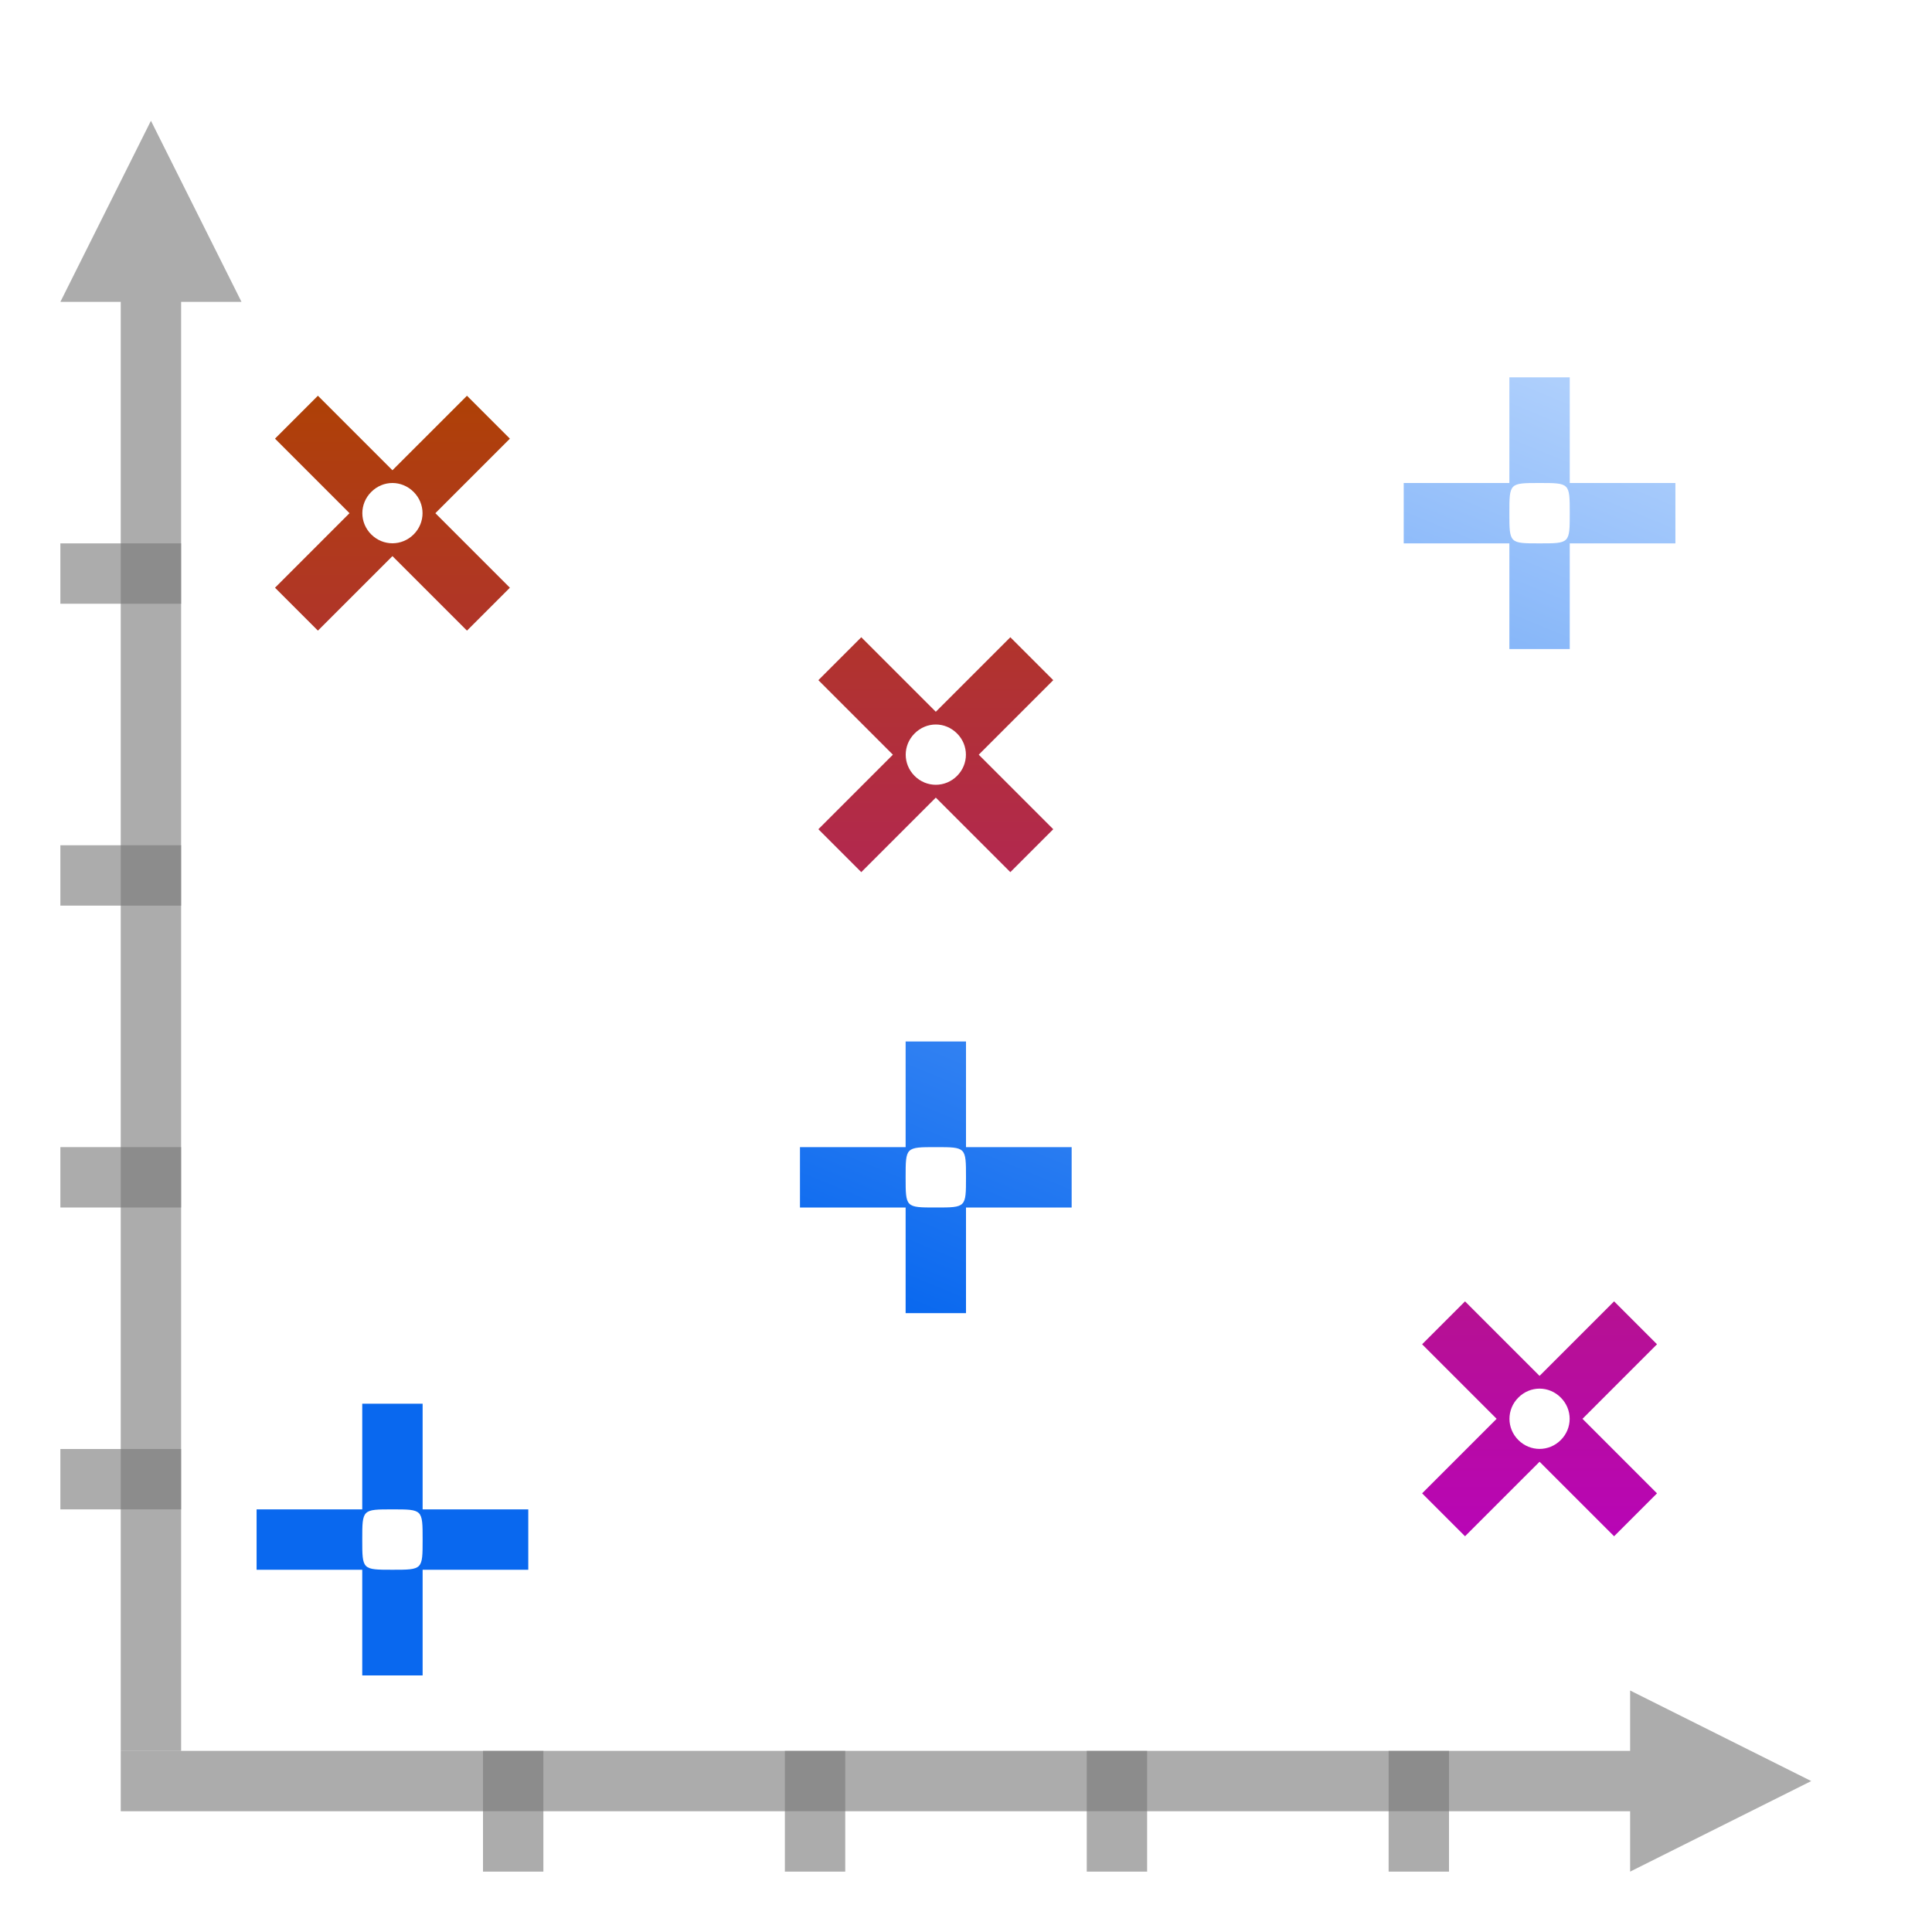 <?xml version="1.0" encoding="UTF-8" standalone="no"?>
<!-- Created with Inkscape (http://www.inkscape.org/) --><svg height="128" id="svg3408" inkscape:export-filename="/home/pinheiro/pics/oxygen/scalable/actions/office-chart-scatter.png" inkscape:export-xdpi="180" inkscape:export-ydpi="180" inkscape:output_extension="org.inkscape.output.svgz.inkscape" inkscape:version="0.46" sodipodi:docbase="/home/pinheiro/artwork/Oxygen/scribus/scalable/small/16x16" sodipodi:docname="office-chart-scatter.svgz" sodipodi:version="0.32" version="1.0" width="128" xmlns="http://www.w3.org/2000/svg" xmlns:cc="http://creativecommons.org/ns#" xmlns:dc="http://purl.org/dc/elements/1.1/" xmlns:inkscape="http://www.inkscape.org/namespaces/inkscape" xmlns:rdf="http://www.w3.org/1999/02/22-rdf-syntax-ns#" xmlns:sodipodi="http://sodipodi.sourceforge.net/DTD/sodipodi-0.dtd" xmlns:svg="http://www.w3.org/2000/svg" xmlns:xlink="http://www.w3.org/1999/xlink">
  <defs id="defs3410">
    <linearGradient id="linearGradient3593">
      <stop id="stop3595" offset="0" style="stop-color:#ebebeb;stop-opacity:1"/>
      <stop id="stop3597" offset="0.426" style="stop-color:#f5f5f5;stop-opacity:1"/>
      <stop id="stop3599" offset="0.589" style="stop-color:#f1f1f1;stop-opacity:1;"/>
      <stop id="stop3601" offset="0.802" style="stop-color:#eaeaea;stop-opacity:1;"/>
      <stop id="stop3603" offset="1" style="stop-color:#dfdfdf;stop-opacity:1;"/>
    </linearGradient>
    <linearGradient id="linearGradient3521">
      <stop id="stop3523" offset="0" style="stop-color:#b900c4;stop-opacity:1;"/>
      <stop id="stop3525" offset="1" style="stop-color:#fb5800;stop-opacity:1"/>
    </linearGradient>
    <linearGradient gradientUnits="userSpaceOnUse" id="linearGradient3428" x1="3.999" x2="47.999" y1="60" y2="60">
      <stop id="stop3430" offset="0" style="stop-color:#245795;stop-opacity:1;"/>
      <stop id="stop3438" offset="1" style="stop-color:#afd4ff;stop-opacity:1;"/>
    </linearGradient>
    <linearGradient id="linearGradient3411">
      <stop id="stop3413" offset="0" style="stop-color:#9fbde2;stop-opacity:1;"/>
      <stop id="stop3415" offset="1" style="stop-color:#ffffff;stop-opacity:1;"/>
    </linearGradient>
    <inkscape:perspective id="perspective263" inkscape:persp3d-origin="300 : 400 : 1" inkscape:vp_x="-50 : 600 : 1" inkscape:vp_y="0 : 1000 : 0" inkscape:vp_z="700 : 600 : 1" sodipodi:type="inkscape:persp3d"/>
    <inkscape:perspective id="perspective170" inkscape:persp3d-origin="300 : 400 : 1" inkscape:vp_x="-50 : 600 : 1" inkscape:vp_y="0 : 1000 : 0" inkscape:vp_z="700 : 600 : 1" sodipodi:type="inkscape:persp3d"/>
    <linearGradient id="linearGradient3310" inkscape:collect="always">
      <stop id="stop3312" offset="0" style="stop-color:#ffffff;stop-opacity:1;"/>
      <stop id="stop3314" offset="1" style="stop-color:#ffffff;stop-opacity:0;"/>
    </linearGradient>
    <linearGradient id="linearGradient4197">
      <stop id="stop4199" offset="0" style="stop-color:#bfbfbf;stop-opacity:1;"/>
      <stop id="stop4201" offset="1" style="stop-color:#8b939b;stop-opacity:1;"/>
    </linearGradient>
    <linearGradient gradientTransform="matrix(8.089,0,0,7.987,48.218,-0.134)" gradientUnits="userSpaceOnUse" id="linearGradient3602" inkscape:collect="always" x1="-1.148" x2="-1.85" xlink:href="#linearGradient3954" y1="7.03" y2="4.144"/>
    <linearGradient gradientTransform="matrix(7.545,0,0,7.475,9.592,3.507)" gradientUnits="userSpaceOnUse" id="linearGradient3600" inkscape:collect="always" x1="3.5" x2="3.5" xlink:href="#linearGradient6330" y1="7.825" y2="4.878"/>
    <linearGradient gradientTransform="matrix(8,0,0,8,8,-2.6791641e-6)" gradientUnits="userSpaceOnUse" id="linearGradient3598" inkscape:collect="always" x1="3.5" x2="3.5" xlink:href="#linearGradient6310" y1="8" y2="5"/>
    <linearGradient gradientTransform="matrix(8.089,0,0,7.987,48.218,-0.134)" gradientUnits="userSpaceOnUse" id="linearGradient3570" inkscape:collect="always" x1="-1.148" x2="-1.85" xlink:href="#linearGradient3954" y1="7.03" y2="4.144"/>
    <linearGradient gradientTransform="matrix(7.545,0,0,7.475,9.592,3.507)" gradientUnits="userSpaceOnUse" id="linearGradient3568" inkscape:collect="always" x1="3.5" x2="3.5" xlink:href="#linearGradient6330" y1="7.825" y2="4.878"/>
    <linearGradient gradientTransform="matrix(8,0,0,8,8,-2.6791641e-6)" gradientUnits="userSpaceOnUse" id="linearGradient3566" inkscape:collect="always" x1="3.5" x2="3.5" xlink:href="#linearGradient6310" y1="8" y2="5"/>
    <linearGradient id="linearGradient3954">
      <stop id="stop3956" offset="0" style="stop-color:#b3b3b3;stop-opacity:1;"/>
      <stop id="stop3962" offset="0.529" style="stop-color:#ffffff;stop-opacity:1;"/>
      <stop id="stop3958" offset="1" style="stop-color:#c5c5c5;stop-opacity:1;"/>
    </linearGradient>
    <linearGradient id="linearGradient6330">
      <stop id="stop6332" offset="0" style="stop-color:#0968ef;stop-opacity:1;"/>
      <stop id="stop6334" offset="1" style="stop-color:#aecffc;stop-opacity:1;"/>
    </linearGradient>
    <linearGradient id="linearGradient6310">
      <stop id="stop6312" offset="0" style="stop-color:#b900c4;stop-opacity:1;"/>
      <stop id="stop6314" offset="1" style="stop-color:#ae4300;stop-opacity:1;"/>
    </linearGradient>
    <linearGradient id="linearGradient3291">
      <stop id="stop3293" offset="0" style="stop-color:black;stop-opacity:1"/>
      <stop id="stop3295" offset="1" style="stop-color:black;stop-opacity:0"/>
    </linearGradient>
    <linearGradient id="linearGradient4041">
      <stop id="stop4043" offset="0" style="stop-color:#ffffff;stop-opacity:0;"/>
      <stop id="stop4045" offset="1" style="stop-color:#ffffff;stop-opacity:1;"/>
    </linearGradient>
    <clipPath clipPathUnits="userSpaceOnUse" id="clipPath5126">
      <rect height="80" id="rect5128" inkscape:export-filename="/home/pinheiro/Desktop/mock2.png" inkscape:export-xdpi="90" inkscape:export-ydpi="90" inkscape:r_cx="true" inkscape:r_cy="true" rx="3.767" ry="5.117" style="opacity:1;fill:#000000;fill-opacity:1;fill-rule:nonzero;stroke:none;stroke-width:4;stroke-linecap:round;stroke-linejoin:round;stroke-miterlimit:4;stroke-dasharray:none;stroke-dashoffset:4;stroke-opacity:1" width="96" x="95.629" y="260.876"/>
    </clipPath>
    <linearGradient id="linearGradient3369">
      <stop id="stop3372" offset="0" style="stop-color:#ffffff;stop-opacity:1;"/>
      <stop id="stop3374" offset="0.426" style="stop-color:#ffffff;stop-opacity:1;"/>
      <stop id="stop3376" offset="0.589" style="stop-color:#f1f1f1;stop-opacity:1;"/>
      <stop id="stop3378" offset="0.802" style="stop-color:#eaeaea;stop-opacity:1;"/>
      <stop id="stop3384" offset="1" style="stop-color:#dfdfdf;stop-opacity:1;"/>
    </linearGradient>
    <linearGradient id="linearGradient7422">
      <stop id="stop7424" offset="0" style="stop-color:#b4b4b6;stop-opacity:1;"/>
      <stop id="stop5348" offset="0.5" style="stop-color:#9c9ca1;stop-opacity:1;"/>
      <stop id="stop7426" offset="1" style="stop-color:#cdcdd1;stop-opacity:1;"/>
    </linearGradient>
    <linearGradient gradientUnits="userSpaceOnUse" id="linearGradient4021" inkscape:collect="always" x1="139.013" x2="139.244" xlink:href="#linearGradient3369" y1="340.876" y2="260.876"/>
    <linearGradient gradientUnits="userSpaceOnUse" id="linearGradient4024" inkscape:collect="always" x1="139.013" x2="139.244" xlink:href="#linearGradient3369" y1="340.876" y2="260.876"/>
    <linearGradient gradientTransform="matrix(1,0,0,0.444,7.2727273e-7,67.556)" gradientUnits="userSpaceOnUse" id="linearGradient5655" inkscape:collect="always" x1="16" x2="112" xlink:href="#linearGradient3369" y1="100" y2="28"/>
    <linearGradient gradientTransform="matrix(0.113,0,0,7.8071538e-2,0.643,29.098)" gradientUnits="userSpaceOnUse" id="linearGradient5658" inkscape:collect="always" x1="399.775" x2="399.775" xlink:href="#linearGradient7422" y1="1164.67" y2="549.061"/>
    <linearGradient gradientTransform="matrix(1,0,0,0.5,-148,48)" gradientUnits="userSpaceOnUse" id="linearGradient4561" inkscape:collect="always" x1="48" x2="64" xlink:href="#linearGradient4197" y1="60" y2="60"/>
    <linearGradient gradientTransform="matrix(1,0,0,0.5,-148,16)" gradientUnits="userSpaceOnUse" id="linearGradient4564" inkscape:collect="always" x1="48" x2="64" xlink:href="#linearGradient4197" y1="60" y2="60"/>
    <linearGradient gradientTransform="matrix(4.5,0,0,1,-320,-104)" gradientUnits="userSpaceOnUse" id="linearGradient4570" inkscape:collect="always" x1="48" x2="64" xlink:href="#linearGradient4197" y1="60" y2="60"/>
    <linearGradient gradientTransform="matrix(4.5,0,0,1,-320,-144)" gradientUnits="userSpaceOnUse" id="linearGradient2830" inkscape:collect="always" x1="48" x2="64" xlink:href="#linearGradient4197" y1="60" y2="60"/>
    <linearGradient gradientUnits="userSpaceOnUse" id="linearGradient16291" inkscape:collect="always" x1="100.936" x2="46.59" xlink:href="#XMLID_4_" y1="59.999" y2="59.999"/>
    <linearGradient gradientTransform="translate(-617.142,-943.429)" gradientUnits="userSpaceOnUse" id="linearGradient16289" inkscape:collect="always" x1="47.999" x2="3.999" xlink:href="#XMLID_3_" y1="60.001" y2="60.001"/>
    <linearGradient gradientUnits="userSpaceOnUse" id="linearGradient16287" inkscape:collect="always" x1="3.999" x2="47.999" xlink:href="#XMLID_2_" y1="60" y2="60"/>
    <linearGradient gradientUnits="userSpaceOnUse" id="linearGradient16285" inkscape:collect="always" x1="84.965" x2="47.999" xlink:href="#XMLID_1_" y1="60.001" y2="60.001"/>
    <linearGradient gradientTransform="matrix(0,-4,-4,0,-2060.408,2643.994)" gradientUnits="userSpaceOnUse" id="linearGradient16283" inkscape:collect="always" x1="645.998" x2="645.998" xlink:href="#polygon3293_12_" y1="-532.102" y2="-543.352"/>
    <linearGradient gradientTransform="matrix(0,-1,1,0,-483.143,-701.431)" gradientUnits="userSpaceOnUse" id="linearGradient16281" inkscape:collect="always" x1="181.999" x2="181.999" xlink:href="#rect3244_12_" y1="-85.999" y2="-18"/>
    <linearGradient gradientUnits="userSpaceOnUse" id="XMLID_4_" x1="100.936" x2="46.59" y1="59.999" y2="59.999">
      <stop id="stop227" offset="0" style="stop-color:#A4C0E4"/>
      <stop id="stop229" offset="1" style="stop-color:#FFFFFF"/>
    </linearGradient>
    <linearGradient gradientTransform="translate(-617.142,-943.429)" gradientUnits="userSpaceOnUse" id="XMLID_3_" x1="47.999" x2="3.999" y1="60.001" y2="60.001">
      <stop id="stop212" offset="0" style="stop-color:#A4C0E4"/>
      <stop id="stop214" offset="0.7" style="stop-color:#FFFFFF"/>
    </linearGradient>
    <linearGradient gradientUnits="userSpaceOnUse" id="XMLID_2_" x1="3.999" x2="47.999" y1="60" y2="60">
      <stop id="stop197" offset="0" style="stop-color:#6193CF"/>
      <stop id="stop199" offset="0.154" style="stop-color:#6897D1"/>
      <stop id="stop201" offset="0.372" style="stop-color:#7AA4D7"/>
      <stop id="stop203" offset="0.628" style="stop-color:#98B9E0"/>
      <stop id="stop205" offset="0.91" style="stop-color:#C2D5EC"/>
      <stop id="stop207" offset="1" style="stop-color:#D1DFF1"/>
    </linearGradient>
    <linearGradient gradientUnits="userSpaceOnUse" id="XMLID_1_" x1="84.965" x2="47.999" y1="60.001" y2="60.001">
      <stop id="stop188" offset="0" style="stop-color:#2C72C7"/>
      <stop id="stop190" offset="0.15" style="stop-color:#6193CF"/>
      <stop id="stop192" offset="1" style="stop-color:#A4C0E4"/>
    </linearGradient>
    <linearGradient gradientTransform="matrix(0,-4,-4,0,-2060.408,2643.994)" gradientUnits="userSpaceOnUse" id="polygon3293_12_" x1="645.998" x2="645.998" y1="-532.102" y2="-543.352">
      <stop id="stop182" offset="0" style="stop-color:#6193CF"/>
      <stop id="stop184" offset="1" style="stop-color:#EEEEEE"/>
    </linearGradient>
    <linearGradient gradientTransform="matrix(0,-1,1,0,-483.143,-701.431)" gradientUnits="userSpaceOnUse" id="rect3244_12_" x1="181.999" x2="181.999" y1="-85.999" y2="-18">
      <stop id="stop174" offset="0" style="stop-color:#A4C0E4"/>
      <stop id="stop176" offset="0.25" style="stop-color:#D1DFF1"/>
      <stop id="stop178" offset="0.85" style="stop-color:#FFFFFF"/>
    </linearGradient>
    <linearGradient gradientTransform="matrix(8.089,0,0,7.987,48.218,-0.134)" gradientUnits="userSpaceOnUse" id="linearGradient3608" inkscape:collect="always" x1="-1.148" x2="-1.85" xlink:href="#linearGradient3954" y1="7.03" y2="4.144"/>
    <linearGradient gradientTransform="matrix(7.545,0,0,7.475,9.592,3.507)" gradientUnits="userSpaceOnUse" id="linearGradient3606" inkscape:collect="always" x1="3.5" x2="3.5" xlink:href="#linearGradient6330" y1="7.825" y2="4.878"/>
    <linearGradient gradientTransform="matrix(8,0,0,8,8,-2.6791641e-6)" gradientUnits="userSpaceOnUse" id="linearGradient3604" inkscape:collect="always" x1="3.5" x2="3.5" xlink:href="#linearGradient6310" y1="8" y2="5"/>
    <linearGradient gradientTransform="matrix(8.089,0,0,7.987,48.218,-0.134)" gradientUnits="userSpaceOnUse" id="linearGradient3596" inkscape:collect="always" x1="-1.148" x2="-1.85" xlink:href="#linearGradient3954" y1="7.03" y2="4.144"/>
    <linearGradient gradientTransform="matrix(7.545,0,0,7.475,9.592,3.507)" gradientUnits="userSpaceOnUse" id="linearGradient3594" inkscape:collect="always" x1="3.5" x2="3.5" xlink:href="#linearGradient6330" y1="7.825" y2="4.878"/>
    <linearGradient gradientTransform="matrix(8,0,0,8,8,-2.6791641e-6)" gradientUnits="userSpaceOnUse" id="linearGradient3592" inkscape:collect="always" x1="3.5" x2="3.5" xlink:href="#linearGradient6310" y1="8" y2="5"/>
    <linearGradient gradientTransform="matrix(7.926,0,0,7.987,47.725,-0.134)" gradientUnits="userSpaceOnUse" id="linearGradient3520" inkscape:collect="always" x1="-1.148" x2="-1.85" xlink:href="#linearGradient3954" y1="7.03" y2="4.144"/>
    <linearGradient gradientTransform="matrix(1,0,0,0.872,4.965,0.616)" gradientUnits="userSpaceOnUse" id="linearGradient3516" inkscape:collect="always" x1="-1.148" x2="-1.85" xlink:href="#linearGradient3954" y1="7.03" y2="4.144"/>
    <linearGradient gradientTransform="matrix(1,0,0,0.872,4.965,0.616)" gradientUnits="userSpaceOnUse" id="linearGradient3514" inkscape:collect="always" x1="-1.148" x2="-1.85" xlink:href="#linearGradient3954" y1="7.03" y2="4.144"/>
    <linearGradient gradientTransform="matrix(1,0,0,0.872,4.965,0.616)" gradientUnits="userSpaceOnUse" id="linearGradient3512" inkscape:collect="always" x1="-1.148" x2="-1.85" xlink:href="#linearGradient3954" y1="7.03" y2="4.144"/>
    <linearGradient gradientTransform="matrix(1,0,0,0.872,0,0.638)" gradientUnits="userSpaceOnUse" id="linearGradient3510" inkscape:collect="always" x1="3.5" x2="3.5" xlink:href="#linearGradient6330" y1="7.825" y2="4.878"/>
    <linearGradient gradientTransform="matrix(1,0,0,0.872,0,0.638)" gradientUnits="userSpaceOnUse" id="linearGradient3508" inkscape:collect="always" x1="3.5" x2="3.5" xlink:href="#linearGradient6310" y1="8" y2="5"/>
    <linearGradient gradientTransform="matrix(1,0,0,0.872,4.965,0.616)" gradientUnits="userSpaceOnUse" id="linearGradient3506" inkscape:collect="always" x1="-1.148" x2="-1.85" xlink:href="#linearGradient3954" y1="7.03" y2="4.144"/>
    <linearGradient gradientTransform="matrix(1,0,0,0.872,4.965,0.616)" gradientUnits="userSpaceOnUse" id="linearGradient3504" inkscape:collect="always" x1="-1.148" x2="-1.85" xlink:href="#linearGradient3954" y1="7.03" y2="4.144"/>
    <linearGradient gradientTransform="matrix(1,0,0,0.872,4.965,0.616)" gradientUnits="userSpaceOnUse" id="linearGradient3502" inkscape:collect="always" x1="-1.148" x2="-1.85" xlink:href="#linearGradient3954" y1="7.03" y2="4.144"/>
    <linearGradient gradientTransform="matrix(1,0,0,0.872,0,0.638)" gradientUnits="userSpaceOnUse" id="linearGradient3500" inkscape:collect="always" x1="3.5" x2="3.5" xlink:href="#linearGradient6330" y1="7.825" y2="4.878"/>
    <linearGradient gradientTransform="matrix(1,0,0,0.872,0,0.638)" gradientUnits="userSpaceOnUse" id="linearGradient3498" inkscape:collect="always" x1="3.5" x2="3.5" xlink:href="#linearGradient6310" y1="8" y2="5"/>
    <linearGradient gradientTransform="matrix(0.105,0,0,0.169,5.168,-80.955)" gradientUnits="userSpaceOnUse" id="linearGradient4039" inkscape:collect="always" x1="399.775" x2="399.775" xlink:href="#linearGradient4041" y1="597.152" y2="549.061"/>
    <linearGradient gradientTransform="translate(8.244873e-7,4)" gradientUnits="userSpaceOnUse" id="linearGradient4034" inkscape:collect="always" x1="16" x2="112" xlink:href="#linearGradient3369" y1="100" y2="28"/>
    <linearGradient gradientUnits="userSpaceOnUse" id="linearGradient2454" inkscape:collect="always" x1="139.013" x2="139.244" xlink:href="#linearGradient3369" y1="340.876" y2="260.876"/>
    <linearGradient gradientUnits="userSpaceOnUse" id="linearGradient2452" inkscape:collect="always" x1="139.013" x2="139.244" xlink:href="#linearGradient3369" y1="340.876" y2="260.876"/>
    <linearGradient gradientTransform="matrix(0.113,0,0,0.169,0.643,-84.955)" gradientUnits="userSpaceOnUse" id="linearGradient2517" inkscape:collect="always" x1="399.775" x2="399.775" xlink:href="#linearGradient7422" y1="1164.67" y2="549.061"/>
    <linearGradient id="linearGradient2443">
      <stop id="stop2445" offset="0" style="stop-color:#7c7c80;stop-opacity:1;"/>
      <stop id="stop2447" offset="0.5" style="stop-color:#69696e;stop-opacity:1;"/>
      <stop id="stop2449" offset="1" style="stop-color:#9b9ba3;stop-opacity:1;"/>
    </linearGradient>
    <linearGradient id="linearGradient2431">
      <stop id="stop2433" offset="0" style="stop-color:#ffffff;stop-opacity:1;"/>
      <stop id="stop2435" offset="0.426" style="stop-color:#ffffff;stop-opacity:1;"/>
      <stop id="stop2437" offset="0.589" style="stop-color:#f1f1f1;stop-opacity:1;"/>
      <stop id="stop2439" offset="0.802" style="stop-color:#eaeaea;stop-opacity:1;"/>
      <stop id="stop2441" offset="1" style="stop-color:#dfdfdf;stop-opacity:1;"/>
    </linearGradient>
    <clipPath clipPathUnits="userSpaceOnUse" id="clipPath2427">
      <rect height="80" id="rect2429" inkscape:export-filename="/home/pinheiro/Desktop/mock2.png" inkscape:export-xdpi="90" inkscape:export-ydpi="90" inkscape:r_cx="true" inkscape:r_cy="true" rx="3.767" ry="5.117" style="opacity:1;fill:#000000;fill-opacity:1;fill-rule:nonzero;stroke:none;stroke-width:4;stroke-linecap:round;stroke-linejoin:round;stroke-miterlimit:4;stroke-dasharray:none;stroke-dashoffset:4;stroke-opacity:1" width="96" x="95.629" y="260.876"/>
    </clipPath>
    <linearGradient id="linearGradient2421">
      <stop id="stop2423" offset="0" style="stop-color:#ffffff;stop-opacity:0;"/>
      <stop id="stop2425" offset="1" style="stop-color:#ffffff;stop-opacity:1;"/>
    </linearGradient>
    <radialGradient cx="63.912" cy="115.709" fx="63.912" fy="115.709" gradientTransform="matrix(1,0,0,0.198,0,92.822)" gradientUnits="userSpaceOnUse" id="radialGradient2419" inkscape:collect="always" r="63.912" xlink:href="#linearGradient3291"/>
    <linearGradient id="linearGradient2413">
      <stop id="stop2415" offset="0" style="stop-color:black;stop-opacity:1"/>
      <stop id="stop2417" offset="1" style="stop-color:black;stop-opacity:0"/>
    </linearGradient>
    <linearGradient gradientTransform="matrix(1,0,0,0.872,0,0.638)" gradientUnits="userSpaceOnUse" id="linearGradient15103" inkscape:collect="always" x1="3.5" x2="3.5" xlink:href="#linearGradient6310" y1="8" y2="5"/>
    <linearGradient gradientTransform="matrix(1,0,0,0.872,0,0.638)" gradientUnits="userSpaceOnUse" id="linearGradient15105" inkscape:collect="always" x1="3.5" x2="3.5" xlink:href="#linearGradient6330" y1="7.825" y2="4.878"/>
    <linearGradient id="linearGradient2399">
      <stop id="stop2401" offset="0" style="stop-color:#0968ef;stop-opacity:1;"/>
      <stop id="stop2403" offset="1" style="stop-color:#aecffc;stop-opacity:1;"/>
    </linearGradient>
    <linearGradient gradientTransform="matrix(1,0,0,0.872,4.965,0.616)" gradientUnits="userSpaceOnUse" id="linearGradient15107" inkscape:collect="always" x1="-1.148" x2="-1.85" xlink:href="#linearGradient3954" y1="7.03" y2="4.144"/>
    <linearGradient id="linearGradient2390">
      <stop id="stop2392" offset="0" style="stop-color:#b3b3b3;stop-opacity:1;"/>
      <stop id="stop2394" offset="0.529" style="stop-color:#ffffff;stop-opacity:1;"/>
      <stop id="stop2396" offset="1" style="stop-color:#c5c5c5;stop-opacity:1;"/>
    </linearGradient>
    <linearGradient gradientTransform="matrix(1,0,0,0.872,4.965,0.616)" gradientUnits="userSpaceOnUse" id="linearGradient15109" inkscape:collect="always" x1="-1.148" x2="-1.85" xlink:href="#linearGradient3954" y1="7.03" y2="4.144"/>
    <linearGradient gradientTransform="matrix(1,0,0,0.872,4.965,0.616)" gradientUnits="userSpaceOnUse" id="linearGradient15111" inkscape:collect="always" x1="-1.148" x2="-1.85" xlink:href="#linearGradient3954" y1="7.03" y2="4.144"/>
    <linearGradient gradientTransform="matrix(1,0,0,0.872,0,0.638)" gradientUnits="userSpaceOnUse" id="linearGradient15113" inkscape:collect="always" x1="3.5" x2="3.5" xlink:href="#linearGradient6310" y1="8" y2="5"/>
    <linearGradient gradientTransform="matrix(1,0,0,0.872,0,0.638)" gradientUnits="userSpaceOnUse" id="linearGradient15115" inkscape:collect="always" x1="3.5" x2="3.5" xlink:href="#linearGradient6330" y1="7.825" y2="4.878"/>
    <linearGradient gradientTransform="matrix(1,0,0,0.872,4.965,0.616)" gradientUnits="userSpaceOnUse" id="linearGradient15117" inkscape:collect="always" x1="-1.148" x2="-1.85" xlink:href="#linearGradient3954" y1="7.03" y2="4.144"/>
    <linearGradient gradientTransform="matrix(1,0,0,0.872,4.965,0.616)" gradientUnits="userSpaceOnUse" id="linearGradient15119" inkscape:collect="always" x1="-1.148" x2="-1.85" xlink:href="#linearGradient3954" y1="7.03" y2="4.144"/>
    <linearGradient gradientTransform="matrix(1,0,0,0.872,4.965,0.616)" gradientUnits="userSpaceOnUse" id="linearGradient15121" inkscape:collect="always" x1="-1.148" x2="-1.85" xlink:href="#linearGradient3954" y1="7.03" y2="4.144"/>
    <linearGradient id="linearGradient2377">
      <stop id="stop2379" offset="0" style="stop-color:#575757;stop-opacity:0.019;"/>
      <stop id="stop2381" offset="1" style="stop-color:#8b939b;stop-opacity:1;"/>
    </linearGradient>
    <radialGradient cx="63.912" cy="115.709" fx="63.912" fy="115.709" gradientTransform="matrix(1,0,0,0.198,0,92.822)" gradientUnits="userSpaceOnUse" id="radialGradient2500" inkscape:collect="always" r="63.912" xlink:href="#linearGradient3291"/>
    <linearGradient gradientTransform="matrix(0.105,0,0,0.169,177.925,-187.711)" gradientUnits="userSpaceOnUse" id="linearGradient2518" inkscape:collect="always" x1="399.775" x2="399.775" xlink:href="#linearGradient4041" y1="597.152" y2="549.061"/>
    <linearGradient gradientTransform="translate(172.757,-102.757)" gradientUnits="userSpaceOnUse" id="linearGradient2521" inkscape:collect="always" x1="16" x2="112" xlink:href="#linearGradient3369" y1="100" y2="28"/>
    <linearGradient gradientTransform="matrix(0.113,0,0,0.169,173.4,-191.711)" gradientUnits="userSpaceOnUse" id="linearGradient2524" inkscape:collect="always" x1="399.775" x2="399.775" xlink:href="#linearGradient7422" y1="1164.67" y2="549.061"/>
    <linearGradient gradientTransform="matrix(8.0971324e-2,0,0,7.8071538e-2,42.745,-2.902)" gradientUnits="userSpaceOnUse" id="linearGradient2330" inkscape:collect="always" x1="399.775" x2="399.775" xlink:href="#linearGradient7422" y1="1164.67" y2="549.061"/>
    <linearGradient gradientTransform="matrix(0.667,0,0,0.444,45.333,35.556)" gradientUnits="userSpaceOnUse" id="linearGradient2332" inkscape:collect="always" x1="16" x2="112" xlink:href="#linearGradient3369" y1="100" y2="28"/>
    <linearGradient gradientTransform="translate(-3,64)" gradientUnits="userSpaceOnUse" id="linearGradient3316" inkscape:collect="always" x1="77.562" x2="108.625" xlink:href="#linearGradient3310" y1="32" y2="32"/>
    <linearGradient gradientTransform="translate(7,32)" gradientUnits="userSpaceOnUse" id="linearGradient3320" inkscape:collect="always" x1="77.562" x2="108.625" xlink:href="#linearGradient3310" y1="32" y2="32"/>
    <linearGradient gradientTransform="matrix(1.936,0,0,1.137,40.51,-9.096)" gradientUnits="userSpaceOnUse" id="linearGradient3330" inkscape:collect="always" x1="16.263" x2="28.913" xlink:href="#linearGradient2399" y1="67.869" y2="-12.524"/>
    <linearGradient gradientTransform="matrix(8.0971324e-2,0,0,7.8071538e-2,-3.505,-9.652)" gradientUnits="userSpaceOnUse" id="linearGradient2333" inkscape:collect="always" x1="399.775" x2="399.775" xlink:href="#linearGradient7422" y1="1164.67" y2="549.061"/>
    <linearGradient gradientTransform="matrix(0.667,0,0,0.444,-0.917,28.806)" gradientUnits="userSpaceOnUse" id="linearGradient2335" inkscape:collect="always" x1="16" x2="112" xlink:href="#linearGradient3369" y1="100" y2="28"/>
    <linearGradient gradientTransform="translate(-39.25,25.25)" gradientUnits="userSpaceOnUse" id="linearGradient2337" inkscape:collect="always" x1="77.562" x2="108.625" xlink:href="#linearGradient3310" y1="32" y2="32"/>
    <linearGradient gradientTransform="matrix(1.167,0,0,1.556,-10.667,-35.556)" gradientUnits="userSpaceOnUse" id="linearGradient2459" inkscape:collect="always" x1="16" x2="112" xlink:href="#linearGradient3369" y1="100" y2="28"/>
    <linearGradient gradientTransform="matrix(1,0,-1.039,2.602,34.409,-21.883)" gradientUnits="userSpaceOnUse" id="linearGradient2515" inkscape:collect="always" x1="111.195" x2="79.995" xlink:href="#linearGradient3310" y1="-27.443" y2="39.929"/>
    <linearGradient gradientUnits="userSpaceOnUse" id="linearGradient3304" inkscape:collect="always" x1="-26.988" x2="44.15" xlink:href="#linearGradient3369" y1="111.317" y2="-23.921"/>
    <linearGradient gradientUnits="userSpaceOnUse" id="linearGradient3306" inkscape:collect="always" x1="-5.896" x2="38.491" xlink:href="#linearGradient2443" y1="-44.786" y2="123.498"/>
    <linearGradient gradientUnits="userSpaceOnUse" id="linearGradient2336" inkscape:collect="always" x1="85.717" x2="-13.947" xlink:href="#linearGradient3369" y1="92.19" y2="1.964"/>
    <linearGradient gradientUnits="userSpaceOnUse" id="linearGradient2338" inkscape:collect="always" x1="-5.896" x2="55.589" xlink:href="#linearGradient2443" y1="-44.786" y2="116.059"/>
    <linearGradient gradientTransform="matrix(-1,0,1.039,2.602,125.708,-21.883)" gradientUnits="userSpaceOnUse" id="linearGradient2340" inkscape:collect="always" x1="102.024" x2="63.742" xlink:href="#linearGradient3310" y1="7.38" y2="41.851"/>
    <linearGradient gradientUnits="userSpaceOnUse" id="linearGradient2343" inkscape:collect="always" x1="94.271" x2="-11.964" xlink:href="#linearGradient3369" y1="96.019" y2="48.465"/>
    <linearGradient gradientUnits="userSpaceOnUse" id="linearGradient2345" inkscape:collect="always" x1="-5.896" x2="55.589" xlink:href="#linearGradient2443" y1="-44.786" y2="116.059"/>
    <linearGradient gradientUnits="userSpaceOnUse" id="linearGradient3326" inkscape:collect="always" x1="37.406" x2="-122.809" xlink:href="#XMLID_2_" y1="14.748" y2="120.065"/>
    <linearGradient gradientTransform="translate(12,0)" gradientUnits="userSpaceOnUse" id="linearGradient2213" inkscape:collect="always" x1="113.157" x2="39.268" xlink:href="#linearGradient2399" y1="25.786" y2="25.786"/>
    <linearGradient gradientTransform="matrix(3.333,0,-0.64,2.559,69.638,-169.219)" gradientUnits="userSpaceOnUse" id="linearGradient2211" inkscape:collect="always" x1="20" x2="20" xlink:href="#linearGradient3314" y1="78.165" y2="109.849"/>
    <linearGradient gradientTransform="matrix(0.833,0,0,0.916,40.667,32.069)" gradientUnits="userSpaceOnUse" id="linearGradient2209" inkscape:collect="always" x1="80.347" x2="73.463" xlink:href="#linearGradient3323" y1="17.269" y2="107.955"/>
    <linearGradient gradientTransform="matrix(1.571,0,0,2,-77.455,-24)" gradientUnits="userSpaceOnUse" id="linearGradient2207" inkscape:collect="always" x1="102.311" x2="74.33" xlink:href="#linearGradient3310" y1="-5.83" y2="32"/>
    <linearGradient gradientTransform="matrix(0.833,0,0,0.889,-5.333,-16.889)" gradientUnits="userSpaceOnUse" id="linearGradient2205" inkscape:collect="always" x1="42.729" x2="124.092" xlink:href="#linearGradient2431" y1="100" y2="28"/>
    <linearGradient gradientTransform="matrix(9.7165589e-2,0,0,0.13,-6.306,-71.504)" gradientUnits="userSpaceOnUse" id="linearGradient2203" inkscape:collect="always" x1="399.775" x2="399.775" xlink:href="#linearGradient7422" y1="1164.67" y2="549.061"/>
    <linearGradient gradientTransform="translate(12,0)" gradientUnits="userSpaceOnUse" id="linearGradient3427" inkscape:collect="always" x1="113.157" x2="39.268" xlink:href="#linearGradient2399" y1="25.786" y2="25.786"/>
    <linearGradient gradientTransform="matrix(0.833,0,0,0.916,40.667,32.069)" gradientUnits="userSpaceOnUse" id="linearGradient2534" inkscape:collect="always" x1="80.347" x2="73.463" xlink:href="#linearGradient3323" y1="17.269" y2="107.955"/>
    <linearGradient gradientTransform="matrix(3.333,0,-0.64,2.559,69.638,-169.219)" gradientUnits="userSpaceOnUse" id="linearGradient2531" inkscape:collect="always" x1="20" x2="20" xlink:href="#linearGradient3314" y1="78.165" y2="109.849"/>
    <linearGradient id="linearGradient3323">
      <stop id="stop3325" offset="0" style="stop-color:#c7cdd7;stop-opacity:1;"/>
      <stop id="stop3327" offset="1" style="stop-color:#ffffff;stop-opacity:1;"/>
    </linearGradient>
    <linearGradient id="linearGradient3314" inkscape:collect="always">
      <stop id="stop3316" offset="0" style="stop-color:#ffffff;stop-opacity:1;"/>
      <stop id="stop3318" offset="1" style="stop-color:#ffffff;stop-opacity:0;"/>
    </linearGradient>
    <linearGradient id="linearGradient3405">
      <stop id="stop3407" offset="0" style="stop-color:#b4b4b6;stop-opacity:1;"/>
      <stop id="stop3409" offset="0.5" style="stop-color:#9c9ca1;stop-opacity:1;"/>
      <stop id="stop3411" offset="1" style="stop-color:#cdcdd1;stop-opacity:1;"/>
    </linearGradient>
    <linearGradient id="linearGradient3393">
      <stop id="stop3395" offset="0" style="stop-color:#ffffff;stop-opacity:1;"/>
      <stop id="stop3397" offset="0.426" style="stop-color:#ffffff;stop-opacity:1;"/>
      <stop id="stop3399" offset="0.589" style="stop-color:#f1f1f1;stop-opacity:1;"/>
      <stop id="stop3401" offset="0.802" style="stop-color:#eaeaea;stop-opacity:1;"/>
      <stop id="stop3403" offset="1" style="stop-color:#dfdfdf;stop-opacity:1;"/>
    </linearGradient>
    <linearGradient id="linearGradient3387">
      <stop id="stop3389" offset="0" style="stop-color:#0968ef;stop-opacity:1;"/>
      <stop id="stop3391" offset="1" style="stop-color:#aecffc;stop-opacity:1;"/>
    </linearGradient>
    <linearGradient gradientTransform="matrix(1.936,0,0,1.137,180.51,-41.096)" gradientUnits="userSpaceOnUse" id="linearGradient3385" inkscape:collect="always" x1="16.263" x2="28.913" xlink:href="#linearGradient2399" y1="67.869" y2="-12.524"/>
    <linearGradient gradientTransform="matrix(9.7165589e-2,0,0,0.13,-6.306,-71.504)" gradientUnits="userSpaceOnUse" id="linearGradient3287" inkscape:collect="always" x1="399.775" x2="399.775" xlink:href="#linearGradient7422" y1="1164.67" y2="549.061"/>
    <linearGradient gradientTransform="matrix(0.833,0,0,0.889,-5.333,-16.889)" gradientUnits="userSpaceOnUse" id="linearGradient3289" inkscape:collect="always" x1="42.729" x2="124.092" xlink:href="#linearGradient2431" y1="100" y2="28"/>
    <linearGradient gradientTransform="matrix(1.571,0,0,2,-77.455,-24)" gradientUnits="userSpaceOnUse" id="linearGradient3292" inkscape:collect="always" x1="102.311" x2="74.33" xlink:href="#linearGradient3310" y1="-5.83" y2="32"/>
    <inkscape:perspective id="perspective3379" inkscape:persp3d-origin="300 : 400 : 1" inkscape:vp_x="-50 : 600 : 1" inkscape:vp_y="0 : 1000 : 0" inkscape:vp_z="700 : 600 : 1" sodipodi:type="inkscape:persp3d"/>
    <radialGradient cx="1.609" cy="43.392" fx="1.609" fy="43.392" gradientTransform="matrix(0.934,-0.47,0.614,1.223,-22.252,-22.18)" gradientUnits="userSpaceOnUse" id="radialGradient3454" inkscape:collect="always" r="51.479" xlink:href="#linearGradient3323"/>
    <radialGradient cx="-11.533" cy="46.049" fx="-11.533" fy="46.049" gradientTransform="matrix(1.447,-0.71,0.6,1.23,-22.477,-22.092)" gradientUnits="userSpaceOnUse" id="radialGradient3464" inkscape:collect="always" r="51.479" xlink:href="#linearGradient3323"/>
    <linearGradient gradientUnits="userSpaceOnUse" id="linearGradient3466" inkscape:collect="always" x1="37.406" x2="-122.809" xlink:href="#XMLID_2_" y1="14.748" y2="120.065"/>
    <radialGradient cx="-11.533" cy="46.049" fx="-11.533" fy="46.049" gradientTransform="matrix(-0.149,1.639,1.391,0.124,-21.244,64.708)" gradientUnits="userSpaceOnUse" id="radialGradient3469" inkscape:collect="always" r="51.479" xlink:href="#linearGradient3323"/>
    <linearGradient gradientTransform="matrix(0.364,0.954,0.953,-0.365,7.994,78.095)" gradientUnits="userSpaceOnUse" id="linearGradient3471" inkscape:collect="always" x1="37.406" x2="-122.809" xlink:href="#XMLID_2_" y1="14.748" y2="120.065"/>
    <linearGradient gradientTransform="matrix(0.364,0.954,0.953,-0.365,7.994,78.095)" gradientUnits="userSpaceOnUse" id="linearGradient3480" inkscape:collect="always" x1="37.406" x2="-122.809" xlink:href="#XMLID_2_" y1="14.748" y2="120.065"/>
    <radialGradient cx="-11.533" cy="46.049" fx="-11.533" fy="46.049" gradientTransform="matrix(-0.149,1.639,1.391,0.124,-21.244,64.708)" gradientUnits="userSpaceOnUse" id="radialGradient3482" inkscape:collect="always" r="51.479" xlink:href="#linearGradient3323"/>
    <linearGradient gradientTransform="matrix(0.364,0.954,0.953,-0.365,7.994,78.095)" gradientUnits="userSpaceOnUse" id="linearGradient3484" inkscape:collect="always" x1="37.406" x2="-122.809" xlink:href="#XMLID_2_" y1="14.748" y2="120.065"/>
    <linearGradient gradientUnits="userSpaceOnUse" id="linearGradient3489" inkscape:collect="always" x1="56" x2="34.25" xlink:href="#linearGradient3314" y1="43.775" y2="128.438"/>
    <linearGradient gradientTransform="matrix(9.7165589e-2,0,0,0.13,-6.306,-71.504)" gradientUnits="userSpaceOnUse" id="linearGradient3501" inkscape:collect="always" x1="399.775" x2="399.775" xlink:href="#linearGradient7422" y1="1164.67" y2="549.061"/>
    <linearGradient gradientTransform="matrix(0.833,0,0,0.889,-5.333,-16.889)" gradientUnits="userSpaceOnUse" id="linearGradient3503" inkscape:collect="always" x1="42.729" x2="124.092" xlink:href="#linearGradient2431" y1="100" y2="28"/>
    <linearGradient gradientTransform="matrix(1.571,0,0,2,-77.455,-24)" gradientUnits="userSpaceOnUse" id="linearGradient3505" inkscape:collect="always" x1="102.311" x2="74.33" xlink:href="#linearGradient3310" y1="-5.83" y2="32"/>
    <linearGradient gradientTransform="matrix(0.833,0,0,0.916,40.667,32.069)" gradientUnits="userSpaceOnUse" id="linearGradient3507" inkscape:collect="always" x1="80.347" x2="73.463" xlink:href="#linearGradient3323" y1="17.269" y2="107.955"/>
    <linearGradient gradientTransform="matrix(3.333,0,-0.64,2.559,69.638,-169.219)" gradientUnits="userSpaceOnUse" id="linearGradient3509" inkscape:collect="always" x1="20" x2="20" xlink:href="#linearGradient3314" y1="78.165" y2="109.849"/>
    <linearGradient gradientTransform="matrix(-1,0,0,1,-75.714,190.919)" gradientUnits="userSpaceOnUse" id="linearGradient3511" inkscape:collect="always" x1="113.157" x2="39.268" xlink:href="#linearGradient2399" y1="25.786" y2="25.786"/>
    <linearGradient gradientUnits="userSpaceOnUse" id="linearGradient3531" inkscape:collect="always" x1="56" x2="34.25" xlink:href="#linearGradient3314" y1="43.775" y2="128.438"/>
    <linearGradient gradientTransform="matrix(9.7165589e-2,0,0,0.13,-6.306,-71.504)" gradientUnits="userSpaceOnUse" id="linearGradient3541" inkscape:collect="always" x1="399.775" x2="399.775" xlink:href="#linearGradient7422" y1="1164.67" y2="549.061"/>
    <linearGradient gradientTransform="matrix(0.833,0,0,0.889,-5.333,-16.889)" gradientUnits="userSpaceOnUse" id="linearGradient3543" inkscape:collect="always" x1="42.729" x2="124.092" xlink:href="#linearGradient2431" y1="100" y2="28"/>
    <linearGradient gradientTransform="matrix(1.571,0,0,2,-77.455,-24)" gradientUnits="userSpaceOnUse" id="linearGradient3545" inkscape:collect="always" x1="102.311" x2="74.33" xlink:href="#linearGradient3310" y1="-5.83" y2="32"/>
    <linearGradient gradientTransform="matrix(0.833,0,0,0.916,40.667,32.069)" gradientUnits="userSpaceOnUse" id="linearGradient3547" inkscape:collect="always" x1="80.347" x2="73.463" xlink:href="#linearGradient3323" y1="17.269" y2="107.955"/>
    <linearGradient gradientTransform="matrix(3.333,0,-0.64,2.559,69.638,-169.219)" gradientUnits="userSpaceOnUse" id="linearGradient3549" inkscape:collect="always" x1="20" x2="20" xlink:href="#linearGradient3314" y1="78.165" y2="109.849"/>
    <linearGradient gradientTransform="matrix(-1,0,0,1,-75.714,190.919)" gradientUnits="userSpaceOnUse" id="linearGradient3551" inkscape:collect="always" x1="113.157" x2="39.268" xlink:href="#linearGradient2399" y1="25.786" y2="25.786"/>
    <linearGradient gradientUnits="userSpaceOnUse" id="linearGradient3611" inkscape:collect="always" x1="94.271" x2="-11.964" xlink:href="#linearGradient3369" y1="96.019" y2="48.465"/>
    <linearGradient gradientUnits="userSpaceOnUse" id="linearGradient3613" inkscape:collect="always" x1="-5.896" x2="55.589" xlink:href="#linearGradient2443" y1="-44.786" y2="116.059"/>
    <linearGradient gradientTransform="matrix(-1,0,1.039,-2.602,125.708,126.165)" gradientUnits="userSpaceOnUse" id="linearGradient3615" inkscape:collect="always" x1="102.024" x2="63.742" xlink:href="#linearGradient3310" y1="7.38" y2="41.851"/>
    <linearGradient gradientTransform="matrix(0,-1,-2.602,1.039,110.159,125.714)" gradientUnits="userSpaceOnUse" id="linearGradient3618" inkscape:collect="always" x1="102.024" x2="63.742" xlink:href="#linearGradient3310" y1="7.38" y2="41.851"/>
    <linearGradient gradientTransform="matrix(0.364,0.954,0.953,-0.365,7.994,78.095)" gradientUnits="userSpaceOnUse" id="linearGradient3621" inkscape:collect="always" x1="94.271" x2="-11.964" xlink:href="#linearGradient3369" y1="96.019" y2="48.465"/>
    <linearGradient gradientTransform="matrix(0.364,0.954,0.953,-0.365,7.994,78.095)" gradientUnits="userSpaceOnUse" id="linearGradient3623" inkscape:collect="always" x1="-5.896" x2="55.589" xlink:href="#linearGradient2443" y1="-44.786" y2="116.059"/>
    <radialGradient cx="1.609" cy="43.392" fx="1.609" fy="43.392" gradientTransform="matrix(0.934,-0.47,0.614,1.223,-22.252,-22.18)" gradientUnits="userSpaceOnUse" id="radialGradient3625" inkscape:collect="always" r="51.479" xlink:href="#linearGradient3323"/>
    <linearGradient gradientUnits="userSpaceOnUse" id="linearGradient3627" inkscape:collect="always" x1="37.406" x2="-122.809" xlink:href="#XMLID_2_" y1="14.748" y2="120.065"/>
    <radialGradient cx="1.609" cy="43.392" fx="1.609" fy="43.392" gradientTransform="matrix(0.108,1.062,-1.389,0.14,149.378,64.954)" gradientUnits="userSpaceOnUse" id="radialGradient3630" inkscape:collect="always" r="51.479" xlink:href="#linearGradient3323"/>
    <linearGradient gradientTransform="matrix(-0.364,0.954,-0.953,-0.365,120.139,78.095)" gradientUnits="userSpaceOnUse" id="linearGradient3632" inkscape:collect="always" x1="37.406" x2="-122.809" xlink:href="#XMLID_2_" y1="14.748" y2="120.065"/>
    <linearGradient gradientTransform="matrix(0.364,0.954,0.953,-0.365,7.994,78.095)" gradientUnits="userSpaceOnUse" id="linearGradient3638" inkscape:collect="always" x1="-5.896" x2="55.589" xlink:href="#linearGradient2443" y1="-44.786" y2="116.059"/>
    <linearGradient gradientTransform="matrix(-0.364,0.954,-0.953,-0.365,120.139,78.095)" gradientUnits="userSpaceOnUse" id="linearGradient3644" inkscape:collect="always" x1="37.406" x2="-122.809" xlink:href="#XMLID_2_" y1="14.748" y2="120.065"/>
    <linearGradient gradientTransform="translate(63.95,0)" gradientUnits="userSpaceOnUse" id="linearGradient3298" inkscape:collect="always" x1="8.239" x2="8.239" xlink:href="#linearGradient3288" y1="-13.865" y2="-1.405"/>
    <linearGradient gradientTransform="matrix(7.2861454e-2,0,0,0.117,3.284,-56.353)" gradientUnits="userSpaceOnUse" id="linearGradient2217" inkscape:collect="always" x1="399.775" x2="399.775" xlink:href="#linearGradient7422" y1="1164.67" y2="549.061"/>
    <linearGradient gradientTransform="matrix(0.583,0,0,0.778,6.681,-5.778)" gradientUnits="userSpaceOnUse" id="linearGradient2214" inkscape:collect="always" x1="119.576" x2="16" xlink:href="#linearGradient2431" y1="23.793" y2="109.651"/>
    <linearGradient gradientTransform="matrix(0,-1.198,-1.75,0,100,149.334)" gradientUnits="userSpaceOnUse" id="linearGradient3708" inkscape:collect="always" x1="102.311" x2="74.33" xlink:href="#linearGradient3310" y1="-5.83" y2="32"/>
    <linearGradient gradientTransform="matrix(0.833,0,0,0.889,19.748,31.099)" gradientUnits="userSpaceOnUse" id="linearGradient3706" inkscape:collect="always" x1="80.347" x2="73.463" xlink:href="#linearGradient3323" y1="17.269" y2="107.955"/>
    <linearGradient gradientTransform="matrix(0,3.333,2.559,-0.64,-169.232,69.651)" gradientUnits="userSpaceOnUse" id="linearGradient2204" inkscape:collect="always" x1="20" x2="20" xlink:href="#linearGradient3314" y1="78.165" y2="109.849"/>
    <linearGradient gradientTransform="matrix(0.707,0.707,0.707,-0.707,-8.689,31.054)" gradientUnits="userSpaceOnUse" id="linearGradient2201" inkscape:collect="always" x1="113.157" x2="39.268" xlink:href="#linearGradient2399" y1="25.786" y2="25.786"/>
    <linearGradient gradientTransform="translate(12,0)" gradientUnits="userSpaceOnUse" id="linearGradient3553" inkscape:collect="always" x1="113.157" x2="39.268" xlink:href="#linearGradient2399" y1="25.786" y2="25.786"/>
    <linearGradient gradientTransform="matrix(3.333,0,-0.64,2.559,69.638,-169.219)" gradientUnits="userSpaceOnUse" id="linearGradient3701" inkscape:collect="always" x1="20" x2="20" xlink:href="#linearGradient3314" y1="78.165" y2="109.849"/>
    <linearGradient gradientTransform="matrix(0.833,0,0,0.916,40.667,32.069)" gradientUnits="userSpaceOnUse" id="linearGradient3699" inkscape:collect="always" x1="80.347" x2="73.463" xlink:href="#linearGradient3323" y1="17.269" y2="107.955"/>
    <linearGradient gradientTransform="matrix(1.571,0,0,2,-77.455,-24)" gradientUnits="userSpaceOnUse" id="linearGradient3697" inkscape:collect="always" x1="102.311" x2="74.33" xlink:href="#linearGradient3310" y1="-5.83" y2="32"/>
    <linearGradient gradientTransform="matrix(0.833,0,0,0.889,-5.333,-16.889)" gradientUnits="userSpaceOnUse" id="linearGradient3695" inkscape:collect="always" x1="42.729" x2="124.092" xlink:href="#linearGradient2431" y1="100" y2="28"/>
    <linearGradient gradientTransform="matrix(9.7165589e-2,0,0,0.13,-6.306,-71.504)" gradientUnits="userSpaceOnUse" id="linearGradient3693" inkscape:collect="always" x1="399.775" x2="399.775" xlink:href="#linearGradient7422" y1="1164.67" y2="549.061"/>
    <linearGradient gradientTransform="translate(12,0)" gradientUnits="userSpaceOnUse" id="linearGradient3691" inkscape:collect="always" x1="113.157" x2="39.268" xlink:href="#linearGradient2399" y1="25.786" y2="25.786"/>
    <linearGradient gradientTransform="matrix(0.833,0,0,0.916,40.667,32.069)" gradientUnits="userSpaceOnUse" id="linearGradient3689" inkscape:collect="always" x1="80.347" x2="73.463" xlink:href="#linearGradient3323" y1="17.269" y2="107.955"/>
    <linearGradient gradientTransform="matrix(3.333,0,-0.64,2.559,69.638,-169.219)" gradientUnits="userSpaceOnUse" id="linearGradient3687" inkscape:collect="always" x1="20" x2="20" xlink:href="#linearGradient3314" y1="78.165" y2="109.849"/>
    <linearGradient id="linearGradient3681">
      <stop id="stop3683" offset="0" style="stop-color:#c7cdd7;stop-opacity:1;"/>
      <stop id="stop3685" offset="1" style="stop-color:#ffffff;stop-opacity:1;"/>
    </linearGradient>
    <linearGradient id="linearGradient3661">
      <stop id="stop3663" offset="0" style="stop-color:#b4b4b6;stop-opacity:1;"/>
      <stop id="stop3665" offset="0.5" style="stop-color:#9c9ca1;stop-opacity:1;"/>
      <stop id="stop3667" offset="1" style="stop-color:#cdcdd1;stop-opacity:1;"/>
    </linearGradient>
    <linearGradient id="linearGradient3649">
      <stop id="stop3651" offset="0" style="stop-color:#ffffff;stop-opacity:1;"/>
      <stop id="stop3653" offset="0.426" style="stop-color:#ffffff;stop-opacity:1;"/>
      <stop id="stop3655" offset="0.589" style="stop-color:#f1f1f1;stop-opacity:1;"/>
      <stop id="stop3657" offset="0.802" style="stop-color:#eaeaea;stop-opacity:1;"/>
      <stop id="stop3659" offset="1" style="stop-color:#dfdfdf;stop-opacity:1;"/>
    </linearGradient>
    <linearGradient id="linearGradient3643">
      <stop id="stop3645" offset="0" style="stop-color:#0968ef;stop-opacity:1;"/>
      <stop id="stop3647" offset="1" style="stop-color:#aecffc;stop-opacity:1;"/>
    </linearGradient>
    <linearGradient gradientTransform="matrix(9.7165589e-2,0,0,0.13,-6.306,-71.504)" gradientUnits="userSpaceOnUse" id="linearGradient3641" inkscape:collect="always" x1="399.775" x2="399.775" xlink:href="#linearGradient7422" y1="1164.67" y2="549.061"/>
    <linearGradient gradientTransform="matrix(0.833,0,0,0.889,-5.333,-16.889)" gradientUnits="userSpaceOnUse" id="linearGradient3639" inkscape:collect="always" x1="42.729" x2="124.092" xlink:href="#linearGradient2431" y1="100" y2="28"/>
    <linearGradient gradientTransform="matrix(1.571,0,0,2,-77.455,-24)" gradientUnits="userSpaceOnUse" id="linearGradient3636" inkscape:collect="always" x1="102.311" x2="74.33" xlink:href="#linearGradient3310" y1="-5.83" y2="32"/>
    <linearGradient id="linearGradient3288" inkscape:collect="always">
      <stop id="stop3290" offset="0" style="stop-color:#618fd2;stop-opacity:1;"/>
      <stop id="stop3292" offset="1" style="stop-color:#a4c0e4;stop-opacity:1"/>
    </linearGradient>
    <linearGradient id="linearGradient2222" inkscape:collect="always">
      <stop id="stop2224" offset="0" style="stop-color:#0066ff;stop-opacity:1"/>
      <stop id="stop2226" offset="1" style="stop-color:#80b3ff;stop-opacity:1"/>
    </linearGradient>
    <inkscape:perspective id="perspective3627" inkscape:persp3d-origin="300 : 400 : 1" inkscape:vp_x="-50 : 600 : 1" inkscape:vp_y="0 : 1000 : 0" inkscape:vp_z="700 : 600 : 1" sodipodi:type="inkscape:persp3d"/>
    <linearGradient gradientUnits="userSpaceOnUse" id="linearGradient3738" inkscape:collect="always" x1="8.239" x2="8.239" xlink:href="#linearGradient2222" y1="-13.865" y2="-1.405"/>
    <linearGradient gradientTransform="translate(103.95,0)" gradientUnits="userSpaceOnUse" id="linearGradient3742" inkscape:collect="always" x1="8.239" x2="8.239" xlink:href="#linearGradient2222" y1="-13.865" y2="-1.405"/>
    <linearGradient gradientTransform="translate(0,-103.95)" gradientUnits="userSpaceOnUse" id="linearGradient3746" inkscape:collect="always" x1="8.239" x2="8.239" xlink:href="#linearGradient2222" y1="-13.865" y2="-1.405"/>
    <linearGradient gradientTransform="translate(104,-103.95)" gradientUnits="userSpaceOnUse" id="linearGradient3750" inkscape:collect="always" x1="8.239" x2="8.239" xlink:href="#linearGradient2222" y1="-13.865" y2="-1.405"/>
    <linearGradient gradientTransform="translate(126.383,-1.623)" gradientUnits="userSpaceOnUse" id="linearGradient3499" inkscape:collect="always" x1="64" x2="64" xlink:href="#linearGradient2222" y1="108" y2="23.905"/>
    <linearGradient gradientTransform="translate(126.383,-1.623)" gradientUnits="userSpaceOnUse" id="linearGradient3519" inkscape:collect="always" x1="64" x2="72" xlink:href="#linearGradient3521" y1="104" y2="28"/>
    <linearGradient gradientTransform="translate(-12,36)" gradientUnits="userSpaceOnUse" id="linearGradient3539" inkscape:collect="always" x1="84" x2="112" xlink:href="#linearGradient3643" y1="56" y2="-12"/>
    <linearGradient gradientTransform="matrix(0.707,0.707,-0.707,0.707,45.799,-39.539)" gradientUnits="userSpaceOnUse" id="linearGradient3542" inkscape:collect="always" x1="151.137" x2="91.471" xlink:href="#linearGradient6310" y1="57.515" y2="-2.151"/>
    <radialGradient cx="100" cy="108" fx="100" fy="108" gradientTransform="matrix(2.216,0,0,2.216,-121.558,-131.283)" gradientUnits="userSpaceOnUse" id="radialGradient3590" inkscape:collect="always" r="56" xlink:href="#linearGradient3593"/>
    <filter id="filter3655" inkscape:collect="always">
      <feGaussianBlur id="feGaussianBlur3657" inkscape:collect="always" stdDeviation="1.62"/>
    </filter>
  </defs>
  <sodipodi:namedview bordercolor="#666666" borderopacity="1.0" gridtolerance="9" guidetolerance="10" height="128px" id="base" inkscape:current-layer="layer1" inkscape:cx="193.09862" inkscape:cy="38.618174" inkscape:document-units="px" inkscape:guide-bbox="true" inkscape:pageopacity="0.0" inkscape:pageshadow="2" inkscape:showpageshadow="false" inkscape:window-height="782" inkscape:window-width="1232" inkscape:window-x="334" inkscape:window-y="23" inkscape:zoom="2" objecttolerance="8" pagecolor="#ffffff" showborder="true" showgrid="true" showguides="true" width="128px">
    <inkscape:grid color="#0000ff" empcolor="#0000ff" empopacity="0.4" empspacing="2" enabled="true" id="GridFromPre046Settings" opacity="0.2" originx="0px" originy="0px" spacingx="4px" spacingy="4px" type="xygrid" visible="true"/>
  </sodipodi:namedview>
  <g id="layer1" inkscape:groupmode="layer" inkscape:label="Livello 1">
    <path d="M 120,118 L 116,116 L 108,112 L 108,116 L 8,116 L 8,120 L 108,120 L 108,124 L 116,120 L 120,118 z" id="path3452" sodipodi:nodetypes="cccccccccc" style="opacity:0.614;fill:#797979;fill-opacity:1;stroke:none;stroke-width:1;stroke-linecap:round;stroke-linejoin:round;stroke-miterlimit:4;stroke-dasharray:none;stroke-dashoffset:0;stroke-opacity:1"/>
    <path d="M 21.062,26.219 L 18.219,29.062 L 23.156,34 L 18.219,38.938 L 21.062,41.781 L 26,36.844 L 30.938,41.781 L 33.781,38.938 L 28.844,34 L 33.781,29.062 L 30.938,26.219 L 26,31.156 L 21.062,26.219 z M 26,32 C 26.511,32 27.015,32.202 27.406,32.594 C 28.19,33.377 28.19,34.623 27.406,35.406 C 26.623,36.19 25.377,36.19 24.594,35.406 C 23.81,34.623 23.81,33.377 24.594,32.594 C 24.985,32.202 25.489,32 26,32 z M 57.062,42.219 L 54.219,45.062 L 59.156,50 L 54.219,54.938 L 57.062,57.781 L 62,52.844 L 66.938,57.781 L 69.781,54.938 L 64.844,50 L 69.781,45.062 L 66.938,42.219 L 62,47.156 L 57.062,42.219 z M 62,48 C 62.511,48 63.015,48.202 63.406,48.594 C 64.19,49.377 64.19,50.623 63.406,51.406 C 62.623,52.19 61.377,52.19 60.594,51.406 C 59.81,50.623 59.81,49.377 60.594,48.594 C 60.985,48.202 61.489,48 62,48 z M 97.062,86.219 L 94.219,89.062 L 99.156,94 L 94.219,98.938 L 97.062,101.781 L 102,96.844 L 106.938,101.781 L 109.781,98.938 L 104.844,94 L 109.781,89.062 L 106.938,86.219 L 102,91.156 L 97.062,86.219 z M 102,92 C 102.511,92 103.015,92.202 103.406,92.594 C 104.19,93.377 104.19,94.623 103.406,95.406 C 102.623,96.19 101.377,96.19 100.594,95.406 C 99.81,94.623 99.81,93.377 100.594,92.594 C 100.985,92.202 101.489,92 102,92 z" id="rect3454" sodipodi:nodetypes="ccccccccccccccsssscccccccccccccccsssscccccccccccccccssssc" style="opacity:1;fill:url(#linearGradient3542);fill-opacity:1;stroke:none;stroke-width:1;stroke-linecap:round;stroke-linejoin:round;stroke-miterlimit:4;stroke-dasharray:none;stroke-dashoffset:0;stroke-opacity:1"/>
    <path d="M 100,25 L 100,32 L 93,32 L 93,36 L 100,36 L 100,43 L 104,43 L 104,36 L 111,36 L 111,32 L 104,32 L 104,25 L 100,25 z M 102,32 C 104,32 104,32 104,34 C 104,36 104,36 102,36 C 100,36 100,36 100,34 C 100,32 100,32 102,32 z M 60,69 L 60,76 L 53,76 L 53,80 L 60,80 L 60,87 L 64,87 L 64,80 L 71,80 L 71,76 L 64,76 L 64,69 L 60,69 z M 62,76 C 64,76 64,76 64,78 C 64,80 64,80 62,80 C 60,80 60,80 60,78 C 60,76 60,76 62,76 z M 24,93 L 24,100 L 17,100 L 17,104 L 24,104 L 24,111 L 28,111 L 28,104 L 35,104 L 35,100 L 28,100 L 28,93 L 24,93 z M 26,100 C 28,100 28,100 28,102 C 28,104 28,104 26,104 C 24,104 24,104 24,102 C 24,100 24,100 26,100 z" id="path3491" sodipodi:nodetypes="ccccccccccccccsssccccccccccccccczssccccccccccccccczzzz" style="opacity:1;fill:url(#linearGradient3539);fill-opacity:1;stroke:none;stroke-width:1;stroke-linecap:round;stroke-linejoin:round;stroke-miterlimit:4;stroke-dasharray:none;stroke-dashoffset:0;stroke-opacity:1"/>
    <rect height="4" id="rect3564" rx="0" ry="0" style="opacity:1;fill:#787878;fill-opacity:0.616;stroke:none;stroke-width:1;stroke-linecap:round;stroke-linejoin:round;stroke-miterlimit:4;stroke-dasharray:none;stroke-dashoffset:0;stroke-opacity:1" width="8" x="4" y="96"/>
    <rect height="4" id="rect3566" rx="0" ry="0" style="opacity:1;fill:#787878;fill-opacity:0.616;stroke:none;stroke-width:1;stroke-linecap:round;stroke-linejoin:round;stroke-miterlimit:4;stroke-dasharray:none;stroke-dashoffset:0;stroke-opacity:1" width="8" x="4" y="76"/>
    <rect height="4" id="rect3568" rx="0" ry="0" style="opacity:1;fill:#787878;fill-opacity:0.616;stroke:none;stroke-width:1;stroke-linecap:round;stroke-linejoin:round;stroke-miterlimit:4;stroke-dasharray:none;stroke-dashoffset:0;stroke-opacity:1" width="8" x="4" y="56"/>
    <rect height="4" id="rect3572" rx="0" ry="0" style="opacity:1;fill:#787878;fill-opacity:0.616;stroke:none;stroke-width:1;stroke-linecap:round;stroke-linejoin:round;stroke-miterlimit:4;stroke-dasharray:none;stroke-dashoffset:0;stroke-opacity:1" width="8" x="4" y="36"/>
    <rect height="4" id="rect3574" rx="0" ry="0" style="opacity:1;fill:#787878;fill-opacity:0.616;stroke:none;stroke-width:1;stroke-linecap:round;stroke-linejoin:round;stroke-miterlimit:4;stroke-dasharray:none;stroke-dashoffset:0;stroke-opacity:1" transform="matrix(0,-1,1,0,0,0)" width="8" x="-124" y="92"/>
    <rect height="4" id="rect3576" rx="0" ry="0" style="opacity:1;fill:#787878;fill-opacity:0.616;stroke:none;stroke-width:1;stroke-linecap:round;stroke-linejoin:round;stroke-miterlimit:4;stroke-dasharray:none;stroke-dashoffset:0;stroke-opacity:1" transform="matrix(0,-1,1,0,0,0)" width="8" x="-124" y="72"/>
    <rect height="4" id="rect3578" rx="0" ry="0" style="opacity:1;fill:#787878;fill-opacity:0.616;stroke:none;stroke-width:1;stroke-linecap:round;stroke-linejoin:round;stroke-miterlimit:4;stroke-dasharray:none;stroke-dashoffset:0;stroke-opacity:1" transform="matrix(0,-1,1,0,0,0)" width="8" x="-124" y="52"/>
    <rect height="4" id="rect3580" rx="0" ry="0" style="opacity:1;fill:#787878;fill-opacity:0.616;stroke:none;stroke-width:1;stroke-linecap:round;stroke-linejoin:round;stroke-miterlimit:4;stroke-dasharray:none;stroke-dashoffset:0;stroke-opacity:1" transform="matrix(0,-1,1,0,0,0)" width="8" x="-124" y="32"/>
    <path d="M 10,8 L 8,12 L 4,20 L 8,20 L 8,116 L 12,116 L 12,20 L 16,20 L 12,12 L 10,8 z" id="path3447" sodipodi:nodetypes="cccccccccc" style="opacity:0.614;fill:#797979;fill-opacity:1;stroke:none;stroke-width:1;stroke-linecap:round;stroke-linejoin:round;stroke-miterlimit:4;stroke-dasharray:none;stroke-dashoffset:0;stroke-opacity:1"/>
  </g>
</svg>

